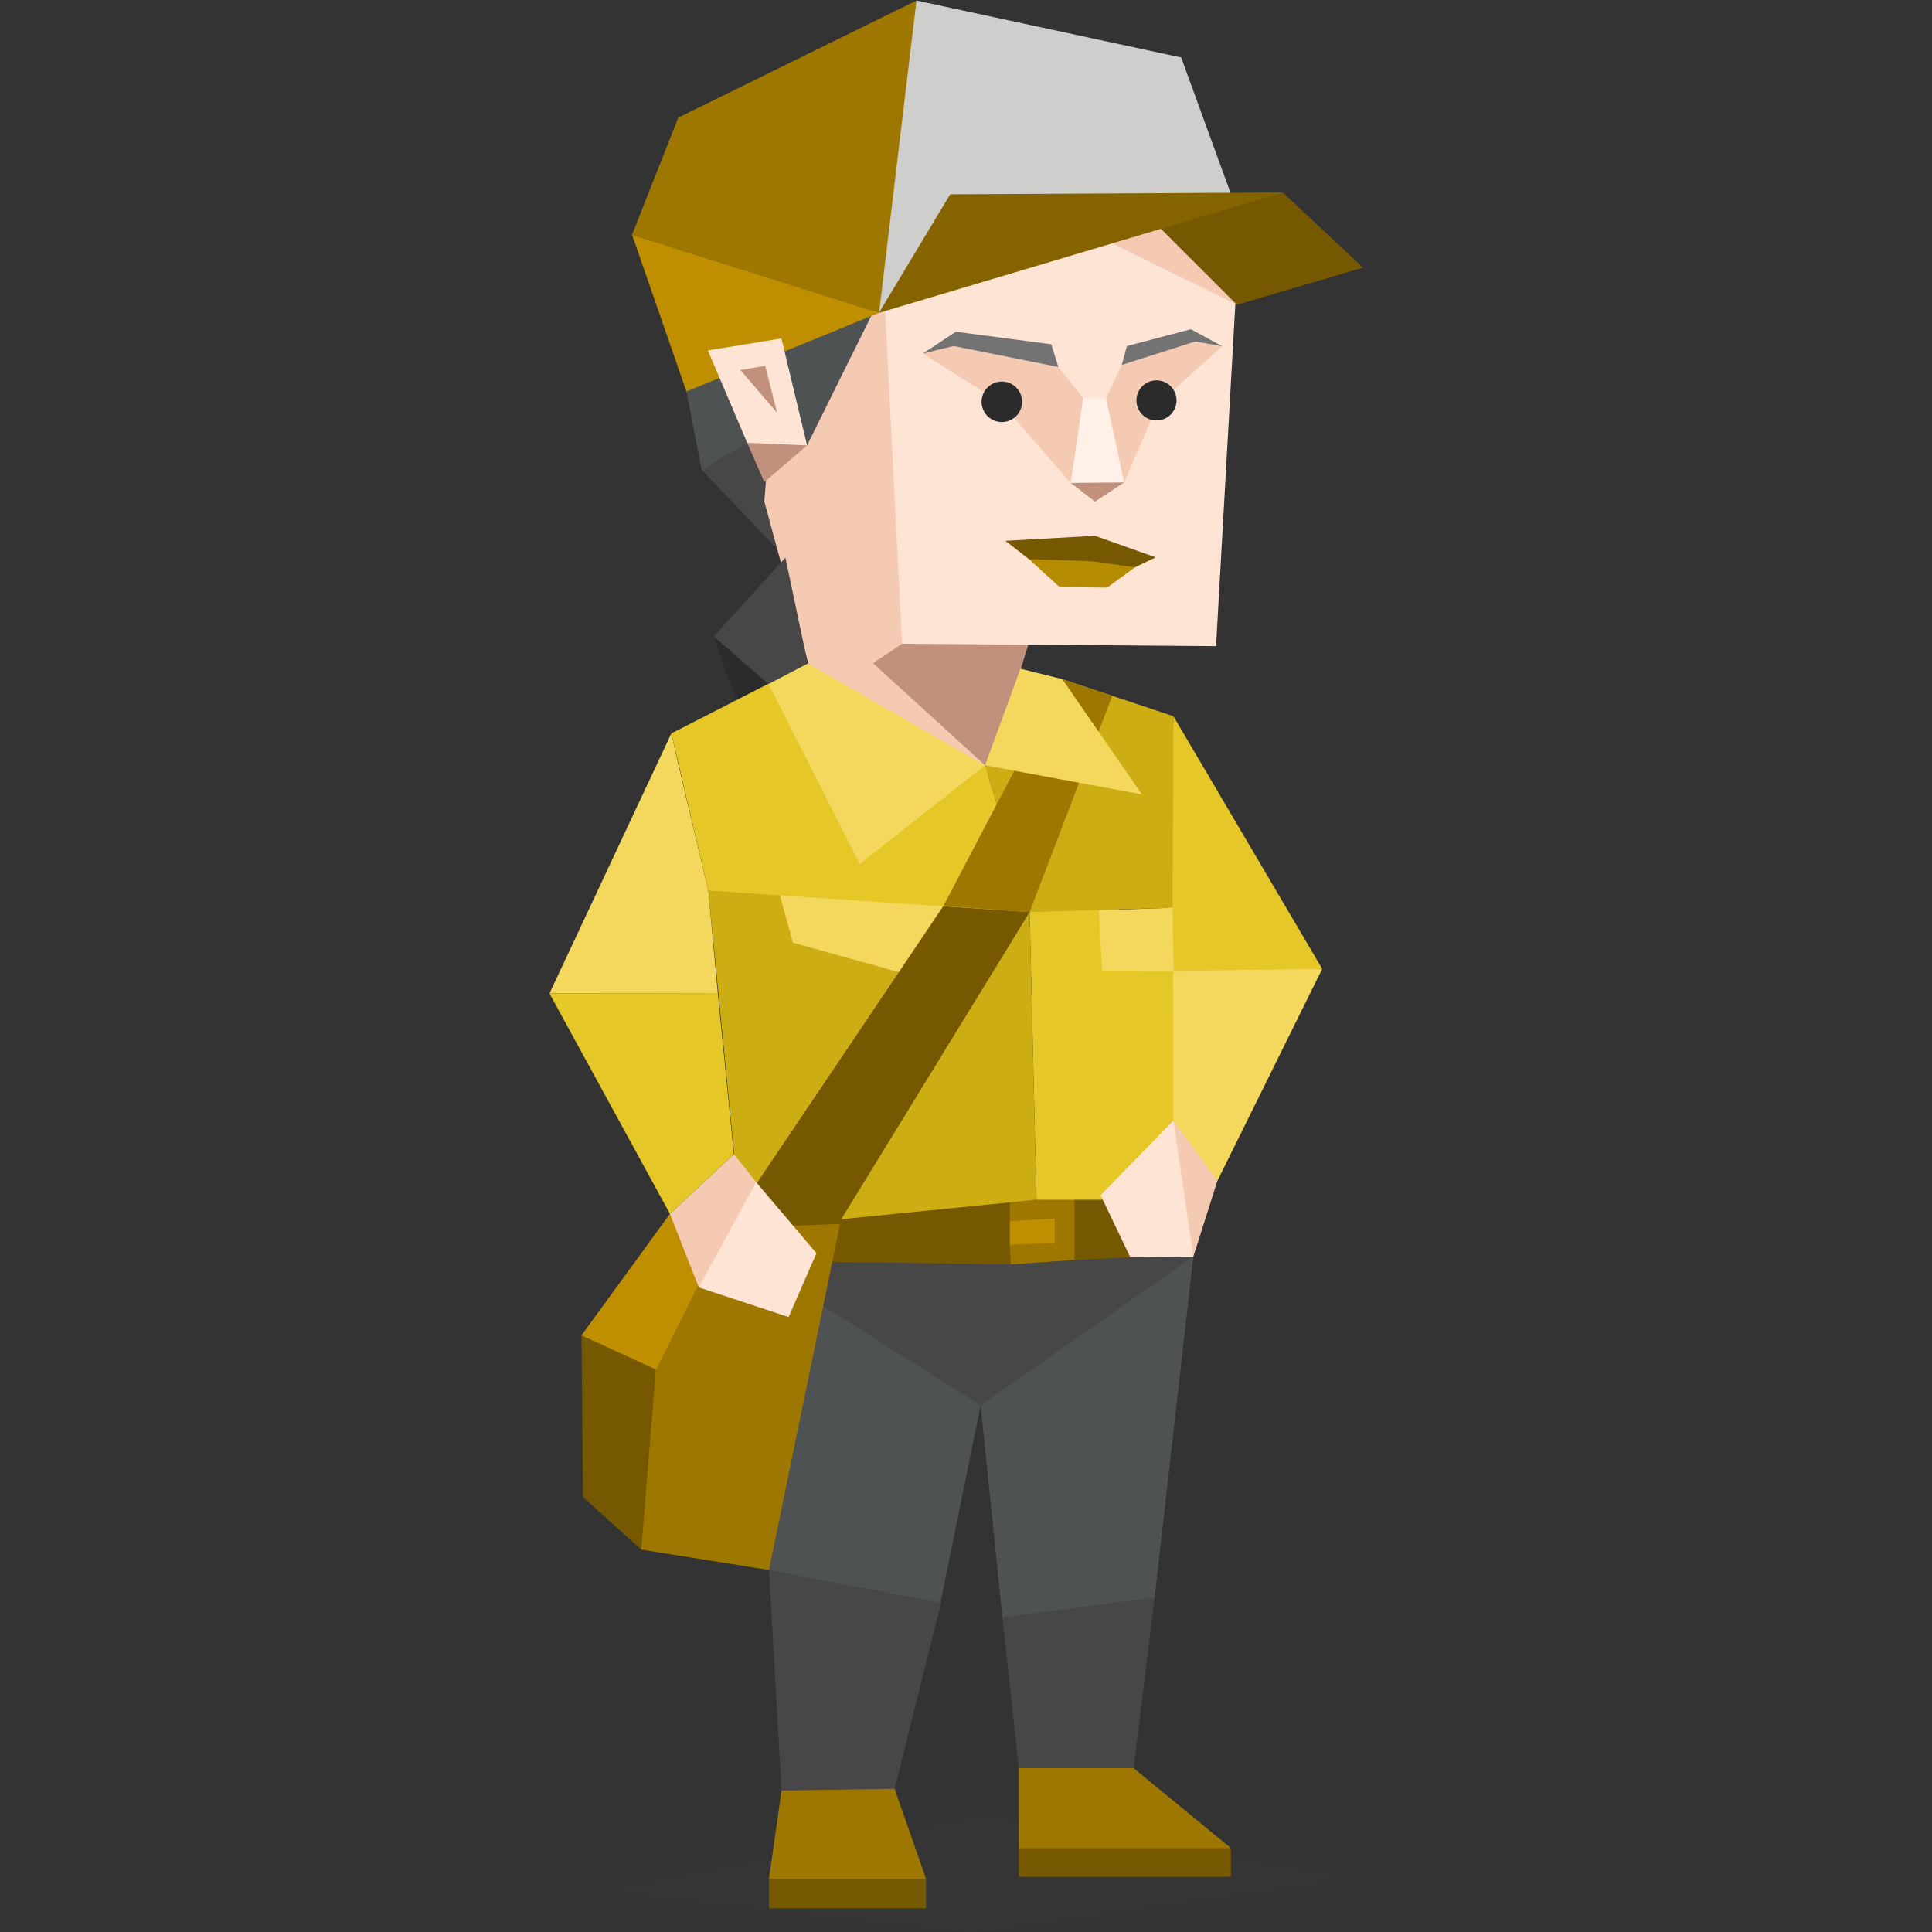 <svg id="illustration" xmlns="http://www.w3.org/2000/svg" viewBox="0 0 400 400"><rect x="0" y="0" width="400" height="400" fill="#333333" stroke="none"/><defs><style>.cls-1{fill:#2b2b2b;}.cls-2{fill:#c4c4c4;}.cls-10,.cls-3{fill:#474747;}.cls-3{fill-opacity:0.15;}.cls-4{fill:#f4d75d;}.cls-5{fill:#e5c828;}.cls-6{fill:#c2917d;}.cls-7{fill:#755800;}.cls-8{fill:#9e7700;}.cls-9{fill:#4f5253;}.cls-11{fill:#bf8f00;}.cls-12{fill:#ccad14;}.cls-13{fill:#f5cab3;}.cls-14{fill:#fde4d5;}.cls-15{fill:#cececd;}.cls-16{fill:#856400;}.cls-17{fill:#b58b00;}.cls-18{fill:#737373;}.cls-19{fill:#fff0e8;}</style></defs><title>Entrepreneur (ESTP) personality</title><polygon class="cls-1" points="147.77 131.78 156.77 157.45 159.94 141.95 147.77 131.78"/><polygon class="cls-2" points="154.18 299.55 148.23 300.11 148.6 307 154.93 307 158.28 303.09 154.18 299.55"/><polygon class="cls-3" points="279.41 388.96 201.61 400.11 125.3 391.56 203.82 375.93 279.41 388.96"/><polygon class="cls-4" points="273.75 200.59 252.05 244.48 248.52 242.62 241.45 233.31 240.85 197.62 247.59 199.64 253.17 198.71 273.75 200.59"/><polygon class="cls-5" points="242.94 148.28 273.75 200.59 241.64 201.03 242.94 148.28"/><polygon class="cls-6" points="213.31 132.16 203.94 162.45 176.31 139.6 177.72 128.52 206.24 127.45 213.31 132.16"/><polygon class="cls-7" points="254.84 388.58 210.93 388.58 210.93 382.63 218.38 380.21 243.5 380.77 254.84 382.63 254.84 388.58"/><polygon class="cls-7" points="159.21 395.1 191.72 395.1 191.72 388.96 185.58 386.54 165.16 386.35 159.21 388.96 159.21 395.1"/><polygon class="cls-8" points="234.7 366.07 254.84 382.63 210.93 382.63 210.93 366.07 214.28 363.65 229.68 363.65 234.7 366.07"/><polygon class="cls-9" points="247.07 260.17 239.05 330.75 236.56 337.88 210.19 339.37 207.54 334.83 203.03 290.99 202.93 283.92 234.01 260.3 238.47 263.64 247.07 260.17"/><polygon class="cls-8" points="159.21 388.96 161.81 370.72 166.28 365.88 180.93 366.07 185.21 370.35 191.72 388.96 159.21 388.96"/><polygon class="cls-9" points="203.03 290.99 202.93 283.92 183.21 272.2 153.92 259.86 159.76 282.62 154.56 315 159.21 325.05 172.98 327.84 163.49 342.72 189.68 341.6 194.2 334.35 203.03 290.99"/><polygon class="cls-10" points="239.05 330.75 207.54 334.83 210.93 366.07 234.7 366.07 239.05 330.75"/><polygon class="cls-10" points="194.83 331.85 159.21 325.05 161.81 370.72 185.21 370.35 194.83 331.85"/><polygon class="cls-10" points="246.41 249.73 247.07 260.17 203.03 290.99 155.67 261.04 156.98 252.95 246.41 249.73"/><path class="cls-7" d="M232.7,248.76l-4.84-1.3-5.39.37a29.69,29.69,0,0,0-2.05,3.16l-.18,6.89,2.23,3L234,260.3l1.48-4.84-2.79-6.7Zm-23.44,13,1.49-3.53v-6.7l-1.68-2.79-52.48,5.3-.92,7,53.59.74Z"/><polygon class="cls-11" points="220.24 251.55 220.05 258.43 210.75 258.81 209.07 257.69 209.07 252.48 210.75 251.55 220.24 251.55"/><polygon class="cls-8" points="222.47 247.83 222.47 260.85 209.26 261.78 209.07 257.69 218.38 257.32 218.38 252.29 209.07 252.85 209.07 248.76 222.47 247.83"/><polygon class="cls-5" points="241.26 238.15 231.4 248.39 214.59 248.39 213.17 188.84 228.61 187.17 242.84 192.57 242.94 232.01 241.26 238.15"/><polygon class="cls-12" points="242.94 148.28 219.94 140.61 227.49 158.7 203.94 158.45 213.17 188.84 242.74 187.94 242.94 148.28"/><polygon class="cls-4" points="243 201.07 228.16 200.94 227.5 188.47 242.74 187.94 243 201.07"/><polygon class="cls-12" points="213.17 188.84 214.59 248.39 164.69 253.38 183.4 231.08 200.33 203.36 213.17 188.84"/><polygon class="cls-13" points="252.05 244.48 247.07 260.17 244.98 252.48 241.45 241.69 242.94 232.01 252.05 244.48"/><polygon class="cls-14" points="227.87 247.46 242.94 232.01 247.07 260.17 234.01 260.3 227.87 247.46"/><polygon class="cls-12" points="146.65 184.38 153.57 254.78 172.74 254.17 174.09 238.9 203.68 194.24 202.75 189.96 198.47 186.98 157.51 182.82 146.65 184.38"/><polygon class="cls-4" points="193.63 203.36 164.16 195.16 161.36 185.01 195.31 187.59 193.63 203.36"/><polygon class="cls-7" points="213.17 188.84 173.31 253.84 165.57 256.95 155.98 257.17 150.41 254.29 195.31 187.59 213.17 188.84"/><polygon class="cls-4" points="113.76 205.68 139 151.84 140.41 158.14 146.65 184.38 148.61 205.61 113.76 205.68"/><polygon class="cls-5" points="203.94 158.45 213.17 188.84 146.65 184.38 139 151.84 167.8 137.11 203.94 158.45"/><polygon class="cls-10" points="145.27 97.28 162.61 115.45 158.95 91.85 150.8 87.96 145.27 97.28"/><polygon class="cls-9" points="142.11 81.05 145.27 97.28 154.7 91.68 153.99 72.02 144.96 64.22 142.11 81.05"/><polygon class="cls-13" points="168.9 143.05 158.24 103.82 160.37 78.04 178.79 48.46 190.18 49.21 190.35 111.32 206.24 127.45 186.77 133.28 180.74 137.3 203.94 158.45 168.9 143.05"/><polygon class="cls-14" points="183.04 60.03 186.77 133.28 251.77 133.78 256.89 43.02 238.12 26.91 186.94 33.46 183.04 60.03"/><polygon class="cls-9" points="183.04 60.03 167.1 92.21 146.55 72.55 141.44 63.11 143.54 57.32 177.72 50.77 183.04 60.03"/><polygon class="cls-6" points="158.24 99.82 167.1 92.21 160.9 89.02 154.7 91.68 158.24 99.82"/><polygon class="cls-2" points="144.14 300.67 137.81 301.23 137.07 307.18 144.32 307.18 144.14 300.67"/><polygon class="cls-8" points="159.21 325.05 173.93 253.4 150.41 254.29 131.53 281.79 132.77 320.83 159.21 325.05"/><polygon class="cls-7" points="132.77 320.83 120.7 309.96 120.39 276.47 130.29 275.14 135.86 282.68 132.77 320.83"/><polygon class="cls-11" points="120.39 276.47 135.86 283.56 150.41 254.29 138.7 251.31 120.39 276.47"/><path class="cls-13" d="M244.2,41.5c-.6.3-13.76.45-13.76.45l-4.94,6.13,30.61,15Zm11.91,21.61,5.45-1.71Z"/><polygon class="cls-8" points="189.75 0.11 191.09 28.69 181.97 64.78 130.86 48.59 140.43 24.35 189.75 0.11"/><path class="cls-15" d="M255.12,40.9l-10.57-29L189.75.11,182,64.78Z"/><path class="cls-7" d="M238.52,45.54l17.59,17.57,26.09-7.7L265.6,39.86Z"/><polygon class="cls-16" points="181.97 64.78 265.6 39.86 196.73 40.23 181.97 64.78"/><polygon class="cls-11" points="130.86 48.59 181.97 64.78 142.11 81.05 130.86 48.59"/><polygon class="cls-14" points="167.1 92.21 154.7 91.68 146.55 72.55 161.78 70.07 167.1 92.21"/><polygon class="cls-6" points="160.9 85.48 158.42 75.74 153.28 76.62 160.9 85.48"/><polygon class="cls-4" points="203.94 158.45 167.23 137.36 159.11 141.61 178 178.88 203.94 158.45"/><polygon class="cls-8" points="230.27 144.11 219.94 140.61 195.31 187.59 213.17 188.84 230.27 144.11"/><polygon class="cls-4" points="236.42 164.47 203.94 158.45 211.27 138.45 219.94 140.61 236.42 164.47"/><polygon class="cls-14" points="163.27 272.68 169.04 259.47 156.57 244.77 151.74 247.75 144.67 261.33 144.67 266.54 163.27 272.68"/><polygon class="cls-13" points="151.94 238.95 156.57 244.77 144.67 266.54 138.7 251.31 151.94 238.95"/><polygon class="cls-5" points="151.94 238.95 138.7 251.31 113.76 205.68 148.61 205.61 151.94 238.95"/><path class="cls-13" d="M244.74,70l-12.48,5.52L229,82.44l-1.54,2.94-3.22-3L219.12,76l-4.74-3.15-17.65-2.42-5.66,2.78,16.2,10.26L221.69,100l11.05-.11,7-16.26L253.05,71.7l-5.77-2.16Z"/><polygon class="cls-17" points="227.62 113.03 235 117.45 229.21 121.65 219.38 121.54 213.02 115.75 224.95 112.65 227.62 113.03"/><polygon class="cls-6" points="228.23 95.57 232.74 99.88 226.7 103.86 221.69 99.98 228.23 95.57"/><polygon class="cls-18" points="219.12 75.98 217.65 71.28 197.9 68.68 191.07 73.19 197.44 71.64 219.12 75.98"/><polygon class="cls-18" points="232.26 75.54 233.31 71.65 246.57 68.17 253.05 71.69 247.48 70.7 232.26 75.54"/><polygon class="cls-19" points="229.01 82.44 232.74 99.88 221.69 99.98 224.25 82.39 229.01 82.44"/><polygon class="cls-7" points="239.27 115.39 226.7 110.93 208.15 111.97 213.02 115.75 226.11 116.2 235 117.45 239.27 115.39"/><path class="cls-1" d="M235.29,82.86a4.15,4.15,0,1,0,8.3.09,4.15,4.15,0,0,0-8.3-.09Z"/><path class="cls-1" d="M203.23,83.12A4.19,4.19,0,1,0,207.46,79,4.19,4.19,0,0,0,203.23,83.12Z"/><polygon class="cls-10" points="162.61 115.45 147.77 131.78 159.11 141.61 167.23 137.36 162.61 115.45"/></svg>



